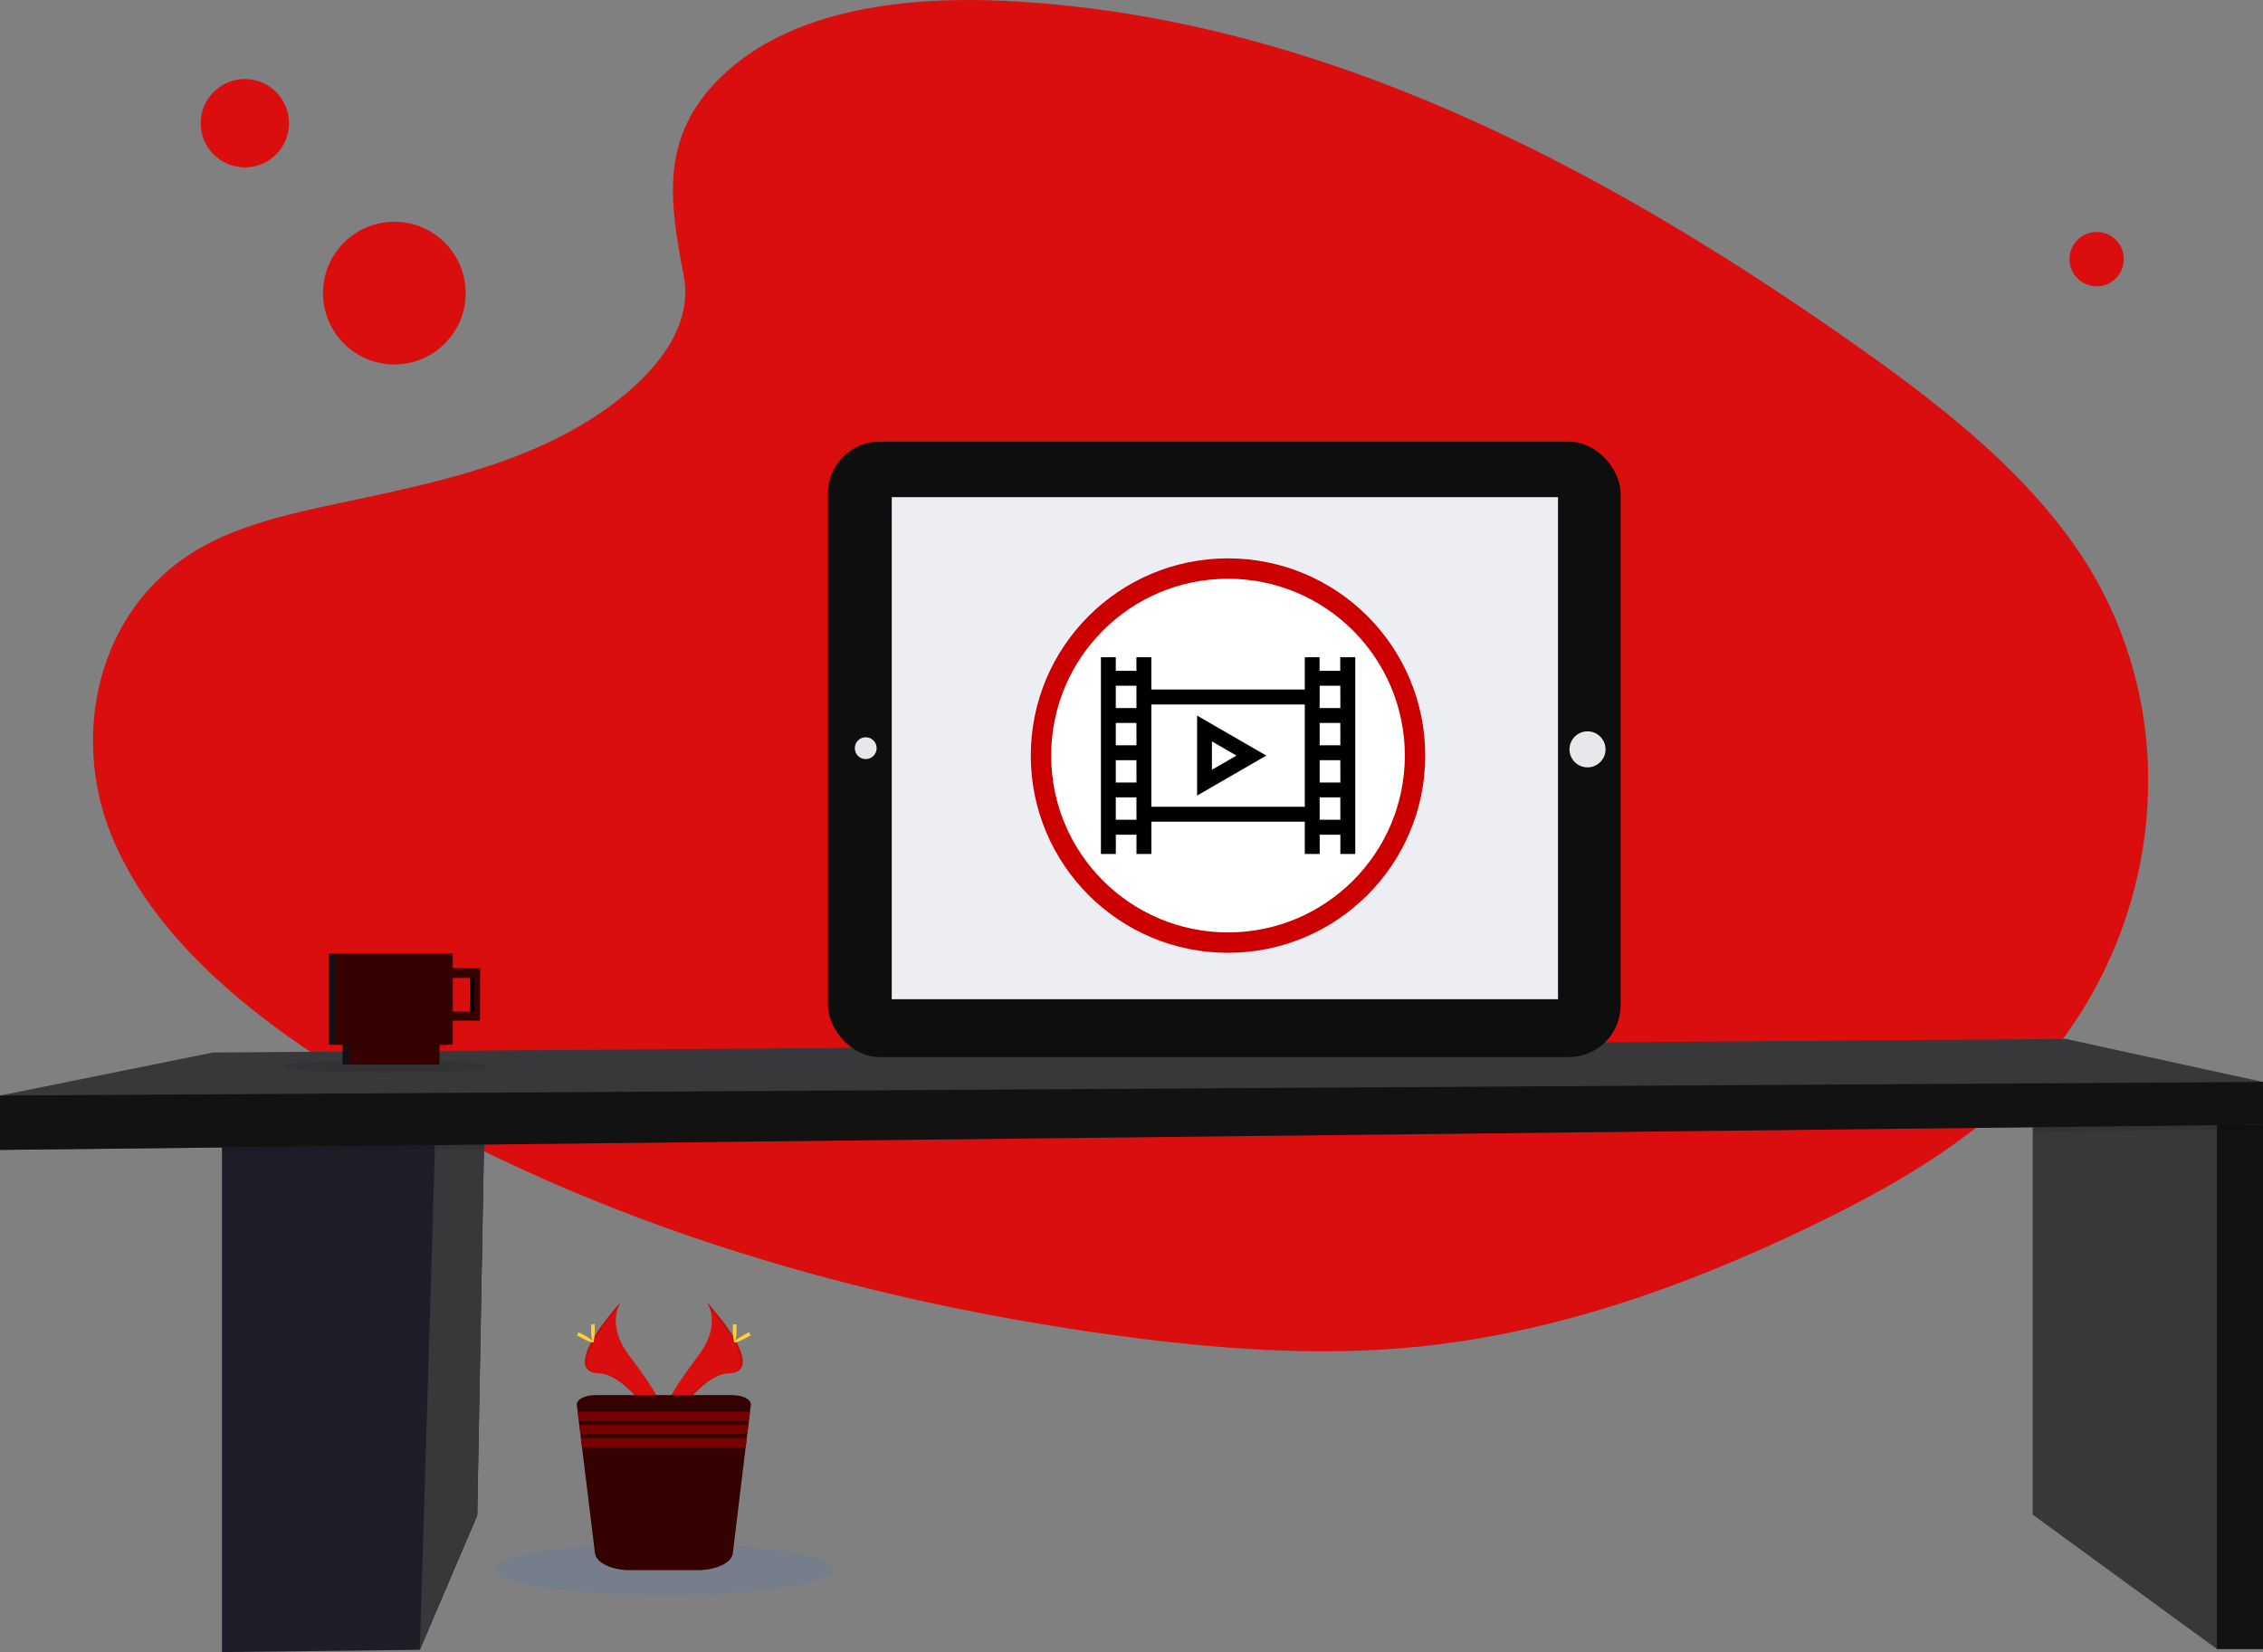 <svg xmlns="http://www.w3.org/2000/svg" viewBox="0 0 999 729.3"><rect x="0" y="0" width="999" height="729.3" fill="#808080" stroke="none"/><defs><style>.cls-1{fill:#e50000;opacity:0.89;}.cls-1,.cls-10,.cls-13,.cls-15,.cls-3,.cls-5{isolation:isolate;}.cls-2{fill:#5f5d7e;}.cls-3{opacity:0.68;}.cls-4{fill:#38383a;}.cls-13,.cls-5{opacity:0.1;}.cls-6{fill:#0f0e0f;}.cls-7{fill:#ededf4;}.cls-8{fill:#e6e8ec;}.cls-9{fill:#474157;}.cls-10{opacity:0.76;}.cls-11{fill:#350202;}.cls-12{fill:#ffd037;}.cls-13{fill:#2271ff;}.cls-14{fill:#700;}.cls-16{fill:#fff;stroke:#c00;stroke-miterlimit:10;stroke-width:9px;}</style></defs><g id="_26e08365-e7f3-4f87-b2fd-e29738693ebb" data-name="26e08365-e7f3-4f87-b2fd-e29738693ebb"><path class="cls-1" d="M321.21,31.27C352,3.84,400.32-1.73,444.3.43,582.46,7.3,707.17,74,815,149.43c39.05,27.31,77.5,56.74,102.85,94.35,51.6,76.57,36.3,182.63-35.46,245.7C858,510.94,828.43,527.39,798,542c-54,25.93-112.31,46.74-173.62,52.67-43.73,4.22-88,.79-131.46-5.11C371.5,573.08,252.31,536.63,152.4,474.35,108.58,447,67.27,413.05,49.21,368.83s-6.5-100.2,38.29-126.4c18.51-10.82,40.64-15.71,62.3-20.3,31.89-6.76,64.29-13.42,93.06-27.15,29.72-14.19,64.92-41.63,59-73C295.5,88.26,290.5,58.63,321.21,31.27Z" transform="translate(0 -0.01)"/><circle class="cls-1" cx="174.08" cy="129.39" r="31.5"/><circle class="cls-1" cx="108.09" cy="54.39" r="19.5"/><circle class="cls-1" cx="925.57" cy="114.39" r="12"/><polygon class="cls-2" points="214 487.3 213.63 507.25 210.67 668.96 185.33 728.3 98 729.3 98 496.49 189.14 489.27 214 487.3"/><polygon class="cls-3" points="214 487.3 213.63 507.25 210.67 668.96 185.33 728.3 98 729.3 98 496.49 189.14 489.27 214 487.3"/><polygon class="cls-4" points="214 487.3 213.63 507.25 210.67 668.96 185.33 728.3 192 507.63 191.98 507.49 189.14 489.27 214 487.3"/><polygon class="cls-5" points="189.14 489.27 214 487.3 213.63 507.25 191.98 507.49 98 508.54 98 496.49 189.14 489.27"/><polygon class="cls-4" points="999 496.49 999 727.96 978.67 727.96 897.33 668.63 897.33 489.96 970 483.13 974.46 485.18 978.67 487.12 999 496.49"/><rect class="cls-3" x="978.67" y="485.18" width="20.33" height="242.78"/><polygon class="cls-5" points="999 485.18 999 498.49 978.67 498.72 897.33 499.62 897.33 489.96 970 483.13 974.46 485.18 978.67 487.12 978.67 485.18 999 485.18"/><polygon class="cls-4" points="999 477.63 999 496.49 0 507.63 0 483.63 94 464.63 912 458.63 999 477.63"/><polygon class="cls-3" points="999 477.63 999 496.49 0 507.63 0 483.63 999 477.63"/><rect class="cls-6" x="365.5" y="194.96" width="349.92" height="271.69" rx="22.82"/><rect class="cls-7" x="393.66" y="219.47" width="294.12" height="221.63"/><circle class="cls-8" cx="382.18" cy="330.28" r="4.82"/><circle class="cls-8" cx="700.81" cy="330.8" r="7.95"/><path class="cls-5" d="M699.19,281.11l-3.72.79a24.58,24.58,0,0,1,3.14-.93Z" transform="translate(0 -0.01)"/><path class="cls-5" d="M767.5,469.35a3.4,3.4,0,0,1-.64-.09A1.39,1.39,0,0,1,767.5,469.35Z" transform="translate(0 -0.01)"/><ellipse class="cls-5" cx="170.24" cy="470.7" rx="45.04" ry="2.89"/><rect class="cls-9" x="151.97" y="458.43" width="41.74" height="11.52"/><rect class="cls-9" x="145.34" y="420.99" width="54.54" height="40.2"/><rect class="cls-10" x="151.26" y="458.43" width="39.76" height="11.52"/><rect class="cls-10" x="145.16" y="421" width="51.94" height="40.2"/><rect class="cls-11" x="154.25" y="458.43" width="39.76" height="11.52"/><rect class="cls-5" x="153.18" y="458.43" width="43.81" height="4.21"/><rect class="cls-11" x="147.94" y="420.99" width="51.94" height="40.2"/><path class="cls-1" d="M311.89,574.63S319,584,308.6,598s-19,26-15.56,34.76c0,0,15.74-26.16,28.55-26.52S326,590.37,311.89,574.63Z" transform="translate(0 -0.01)"/><path class="cls-5" d="M311.89,574.63a11.74,11.74,0,0,1,1.46,2.92c12.49,14.68,19.15,28.38,7.14,28.73-11.19.35-24.61,20.35-27.83,25.35.11.39.24.78.38,1.15,0,0,15.74-26.16,28.55-26.52S326,590.37,311.89,574.63Z" transform="translate(0 -0.01)"/><path class="cls-12" d="M325.15,586.53c0,3.28-.37,5.94-.82,5.94s-.82-2.66-.82-5.94.46-1.74.91-1.74S325.15,583.24,325.15,586.53Z" transform="translate(0 -0.01)"/><path class="cls-12" d="M329.7,590.45c-2.88,1.57-5.39,2.52-5.61,2.12s1.94-2,4.83-3.57,1.74-.43,2,0S332.59,588.88,329.7,590.45Z" transform="translate(0 -0.01)"/><path class="cls-1" d="M274.2,574.63S267.07,584,277.49,598s19,26,15.55,34.76c0,0-15.73-26.16-28.54-26.52S260.11,590.37,274.2,574.63Z" transform="translate(0 -0.01)"/><path class="cls-5" d="M274.2,574.63a11.74,11.74,0,0,0-1.46,2.92c-12.49,14.68-19.15,28.38-7.14,28.73,11.19.35,24.61,20.35,27.83,25.35a12,12,0,0,1-.39,1.15s-15.73-26.15-28.54-26.49S260.11,590.37,274.2,574.63Z" transform="translate(0 -0.01)"/><path class="cls-12" d="M260.94,586.53c0,3.28.37,5.94.82,5.94s.82-2.66.82-5.94-.46-1.74-.91-1.74S260.94,583.24,260.94,586.53Z" transform="translate(0 -0.01)"/><path class="cls-12" d="M256.39,590.45c2.88,1.57,5.39,2.52,5.61,2.12s-1.94-2-4.83-3.57-1.74-.43-2,0S253.5,588.88,256.39,590.45Z" transform="translate(0 -0.01)"/><ellipse class="cls-13" cx="293.04" cy="692.73" rx="74.6" ry="11.45"/><path class="cls-11" d="M331.44,620.24l-.36,2.91-.5,4.12-.2,1.71-.51,4.12-.21,1.72-.5,4.11-5.66,46.8c-.51,4.18-7.34,7.43-15.57,7.43H278.21c-8.24,0-15-3.25-15.56-7.43l-5.72-46.8-.5-4.11-.21-1.72-.51-4.12-.2-1.71-.5-4.12-.36-2.91c-.29-2.36,3.4-4.36,8.07-4.36h60.66C328,615.88,331.73,617.88,331.44,620.24Z" transform="translate(0 -0.01)"/><polygon class="cls-14" points="331.08 623.14 330.58 627.25 255.51 627.25 255.01 623.14 331.08 623.14"/><polygon class="cls-14" points="330.38 628.97 329.88 633.09 256.22 633.09 255.71 628.97 330.38 628.97"/><polygon class="cls-14" points="329.66 634.8 329.16 638.92 256.93 638.92 256.43 634.8 329.66 634.8"/><rect class="cls-11" x="197.64" y="427.39" width="14.28" height="4.32"/><rect class="cls-11" x="208.56" y="428.35" width="3.36" height="22.2"/><rect class="cls-11" x="197.64" y="446.59" width="11.76" height="3.96"/></g><g id="Layer_3" data-name="Layer 3"><rect class="cls-15" x="207.48" y="431.65" width="1.92" height="14.94"/></g><g id="Layer_2" data-name="Layer 2"><circle class="cls-16" cx="542.1" cy="333.55" r="82.56"/><polygon points="526.37 344.4 526.37 344.4 526.37 344.4 526.37 344.4"/><path d="M528.46,315.91v35.3L559,333.56ZM535,327.3l10.84,6.26L535,339.82Z" transform="translate(0 -0.01)"/><path d="M591.65,290.15v6h-9.12v-6H576v14.24H508.26V290.15h-6.58v6h-9.12v-6H486V377h6.58v-8.5h9.12V377h6.58V362.73H576V377h6.58v-8.5h9.12V377h6.58V290.15ZM501.7,361.89h-9.14V352h9.12Zm0-16.44h-9.14V335.6h9.12Zm0-16.43h-9.14v-9.86h9.12Zm0-16.43h-9.14v-9.87h9.12ZM576,356.15H508.26V311H576Zm15.7,5.74h-9.14V352h9.12Zm0-16.44h-9.14V335.6h9.12Zm0-16.43h-9.14v-9.86h9.12Zm0-16.43h-9.14v-9.87h9.12Z" transform="translate(0 -0.01)"/></g></svg>